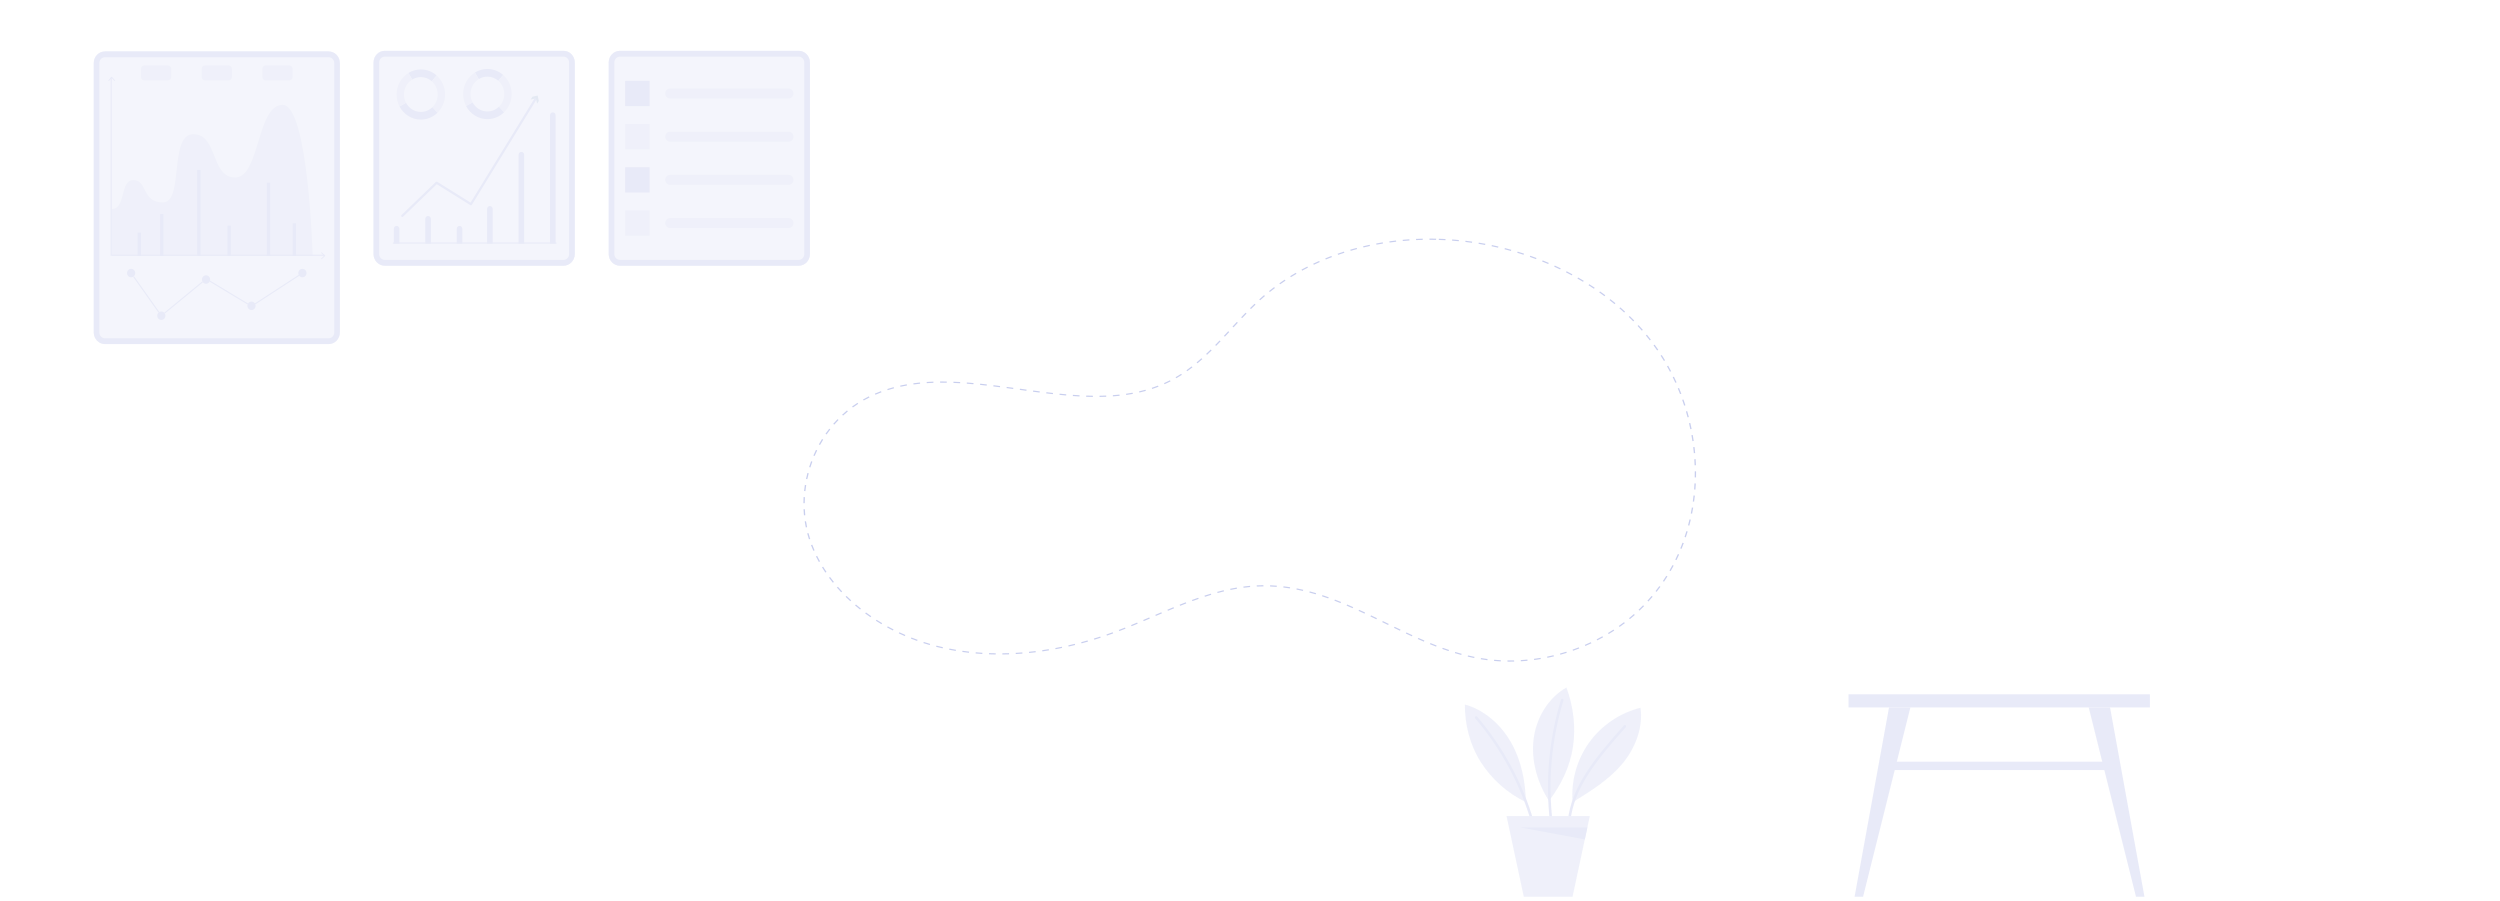<svg width="1920" height="692" viewBox="0 0 1920 692" fill="none" xmlns="http://www.w3.org/2000/svg">
<rect x="0" y="0" width="1920" height="692" fill="#333333" stroke="none"/>
<g clip-path="url(#clip0_2307_590)">
<rect width="1920" height="692" fill="white"/>
<rect width="1920" height="692" fill="white"/>
<g opacity="0.25">
<path d="M432.762 39.05H295.534C290.768 39.05 286.904 43.043 286.904 47.969V195.134C286.904 200.06 290.768 204.053 295.534 204.053H432.762C437.529 204.053 441.393 200.06 441.393 195.134V47.969C441.393 43.043 437.529 39.05 432.762 39.05Z" fill="#D5D9F2"/>
<path d="M432.762 39.05H295.534C290.768 39.05 286.904 43.043 286.904 47.969V195.134C286.904 200.06 290.768 204.053 295.534 204.053H432.762C437.529 204.053 441.393 200.06 441.393 195.134V47.969C441.393 43.043 437.529 39.05 432.762 39.05Z" fill="#D5D9F2"/>
<path d="M432.762 43.509C435.142 43.509 437.078 45.51 437.078 47.969V195.134C437.078 197.593 435.142 199.593 432.762 199.593H295.534C293.155 199.593 291.219 197.593 291.219 195.134V47.969C291.219 45.51 293.155 43.509 295.534 43.509H432.762ZM432.762 39.05H295.534C290.768 39.05 286.904 43.043 286.904 47.969V195.134C286.904 200.06 290.768 204.053 295.534 204.053H432.762C437.529 204.053 441.393 200.06 441.393 195.134V47.969C441.393 43.043 437.529 39.05 432.762 39.05Z" fill="#A4ACE3"/>
<path d="M304.597 173.476C303.405 173.476 302.439 174.474 302.439 175.705V187.107H306.754V175.705C306.754 174.474 305.789 173.476 304.597 173.476Z" fill="#A4ACE3"/>
<path d="M328.762 165.868C327.571 165.868 326.605 166.866 326.605 168.097V187.107H330.92V168.097C330.92 166.867 329.954 165.868 328.762 165.868Z" fill="#A4ACE3"/>
<path d="M352.928 173.476C351.737 173.476 350.771 174.474 350.771 175.705V187.107H355.086V175.705C355.086 174.474 354.12 173.476 352.928 173.476Z" fill="#A4ACE3"/>
<path d="M376.231 158.219C375.039 158.219 374.073 159.217 374.073 160.449V187.106H378.389V160.449C378.389 159.218 377.423 158.219 376.231 158.219Z" fill="#A4ACE3"/>
<path d="M400.399 116.646H400.395C399.204 116.646 398.24 117.643 398.24 118.874V187.107H402.555V118.874C402.555 117.643 401.59 116.646 400.399 116.646Z" fill="#A4ACE3"/>
<path d="M424.563 86.279C423.371 86.279 422.405 87.277 422.405 88.509V187.106H426.721V88.509C426.721 87.277 425.755 86.279 424.563 86.279Z" fill="#A4ACE3"/>
<path d="M323.209 59.226C326.412 59.226 329.347 60.424 331.599 62.423L335.315 57.931C332.061 55.047 327.833 53.31 323.208 53.31C319.711 53.31 316.441 54.3 313.641 56.038L316.576 61.112C318.519 59.911 320.78 59.226 323.209 59.226Z" fill="#A4ACE3"/>
<path d="M332.121 82.257C329.808 84.543 326.664 85.941 323.209 85.941C318.299 85.941 314.029 83.117 311.835 78.948L306.799 81.762C309.96 87.775 316.123 91.858 323.209 91.858C328.203 91.858 332.726 89.833 336.064 86.532L332.121 82.257Z" fill="#A4ACE3"/>
<path d="M341.856 72.579C341.856 78.069 339.636 83.03 336.063 86.532L332.121 82.258C334.592 79.824 336.13 76.393 336.13 72.579C336.13 68.513 334.373 64.873 331.599 62.423L335.316 57.932C339.318 61.458 341.856 66.714 341.856 72.579Z" fill="#BFC5EB"/>
<path d="M310.279 72.578C310.279 74.889 310.843 77.053 311.834 78.947L306.798 81.761C305.369 79.033 304.553 75.906 304.553 72.578C304.553 65.55 308.194 59.399 313.642 56.036L316.576 61.11C312.802 63.448 310.279 67.705 310.279 72.578Z" fill="#BFC5EB"/>
<path d="M374.32 58.874C377.523 58.874 380.458 60.072 382.711 62.071L386.427 57.579C383.173 54.695 378.945 52.958 374.32 52.958C370.823 52.958 367.553 53.948 364.753 55.686L367.688 60.76C369.629 59.56 371.891 58.874 374.32 58.874Z" fill="#A4ACE3"/>
<path d="M383.231 81.905C380.919 84.19 377.775 85.589 374.32 85.589C369.41 85.589 365.14 82.765 362.946 78.595L357.91 81.41C361.071 87.422 367.234 91.506 374.32 91.506C379.314 91.506 383.837 89.481 387.175 86.18L383.231 81.905Z" fill="#A4ACE3"/>
<path d="M392.967 72.227C392.967 77.718 390.747 82.678 387.175 86.18L383.232 81.906C385.704 79.473 387.242 76.042 387.242 72.228C387.242 68.162 385.484 64.522 382.71 62.072L386.426 57.58C390.428 61.106 392.967 66.363 392.967 72.227Z" fill="#BFC5EB"/>
<path d="M361.39 72.227C361.39 74.538 361.953 76.702 362.945 78.595L357.909 81.41C356.48 78.682 355.664 75.555 355.664 72.227C355.664 65.199 359.305 59.047 364.752 55.685L367.687 60.759C363.913 63.096 361.39 67.353 361.39 72.227Z" fill="#BFC5EB"/>
<path d="M427.082 187.107H302.066C301.828 187.107 301.635 186.907 301.635 186.661C301.635 186.415 301.828 186.215 302.066 186.215H427.082C427.32 186.215 427.514 186.415 427.514 186.661C427.514 186.907 427.32 187.107 427.082 187.107Z" fill="#A4ACE3"/>
<path d="M308.967 166.662C308.736 166.662 308.506 166.566 308.336 166.378C308.011 166.018 308.031 165.453 308.379 165.117L334.726 139.716C335.009 139.444 335.431 139.4 335.761 139.605L361.399 155.589L411.126 74.593C411.381 74.177 411.913 74.055 412.318 74.318C412.72 74.582 412.84 75.132 412.585 75.549L362.405 157.281C362.153 157.691 361.632 157.817 361.23 157.567L335.427 141.479L309.556 166.42C309.39 166.582 309.179 166.662 308.967 166.662Z" fill="#A4ACE3"/>
<path d="M412.484 79.693L411.582 75.518L407.542 76.453L408.873 74.284L412.912 73.351L413.815 77.525L412.484 79.693Z" fill="#92A9D1"/>
<path d="M252.381 264.257H80.631C75.864 264.257 72 260.264 72 255.338V48.415C72 43.489 75.864 39.496 80.631 39.496H252.381C257.148 39.496 261.012 43.489 261.012 48.415V255.338C261.012 260.264 257.148 264.257 252.381 264.257Z" fill="#D5D9F2"/>
<path d="M252.381 43.955C254.761 43.955 256.696 45.956 256.696 48.415V255.338C256.696 257.797 254.761 259.797 252.381 259.797H80.631C78.251 259.797 76.315 257.797 76.315 255.338V48.415C76.315 45.956 78.251 43.955 80.631 43.955H252.381ZM252.381 39.496H80.631C75.864 39.496 72 43.489 72 48.415V255.338C72 260.264 75.864 264.257 80.631 264.257H252.381C257.148 264.257 261.012 260.264 261.012 255.338V48.415C261.012 43.489 257.148 39.496 252.381 39.496Z" fill="#A4ACE3"/>
<path d="M128.923 61.794H110.879C109.426 61.794 108.249 60.577 108.249 59.076V52.915C108.249 51.414 109.426 50.198 110.879 50.198H128.923C130.375 50.198 131.552 51.414 131.552 52.915V59.076C131.552 60.577 130.374 61.794 128.923 61.794Z" fill="#BFC5EB"/>
<path d="M175.528 61.794H157.484C156.032 61.794 154.854 60.577 154.854 59.076V52.915C154.854 51.414 156.032 50.198 157.484 50.198H175.528C176.981 50.198 178.158 51.414 178.158 52.915V59.076C178.157 60.577 176.98 61.794 175.528 61.794Z" fill="#BFC5EB"/>
<path d="M222.134 61.794H204.09C202.637 61.794 201.46 60.577 201.46 59.076V52.915C201.46 51.414 202.637 50.198 204.09 50.198H222.134C223.587 50.198 224.764 51.414 224.764 52.915V59.076C224.763 60.577 223.586 61.794 222.134 61.794Z" fill="#BFC5EB"/>
<path d="M85.809 160.487V196.472H240.14C240.14 196.472 236.917 80.486 217.055 80.486C197.15 80.486 199.539 136.287 180.64 136.287C161.742 136.287 167.447 103.033 148.462 103.033C129.476 103.033 141.461 155.431 125.097 155.431C108.733 155.431 113.343 138.274 102.51 138.274C91.678 138.274 96.994 160.487 85.809 160.487Z" fill="#BFC5EB"/>
<path d="M249.128 195.58H85.779C85.6 196.774 85.455 196.624 84.946 196.44V59.563C85.455 59.378 85.6 59.228 85.779 59.228C85.958 59.228 86.103 59.378 85.809 59.563V196.472H249.128C249.307 196.105 249.452 196.255 249.452 196.44C249.452 196.624 249.307 196.774 249.128 195.58Z" fill="#A4ACE3"/>
<path d="M83.132 61.779L83.606 62.235L85.778 59.82L87.951 62.235L88.426 61.779L85.778 58.837L83.132 61.779Z" fill="#A4ACE3"/>
<path d="M246.983 199.175L246.542 198.685L248.88 196.44L246.542 194.195L246.983 193.704L249.831 196.44L246.983 199.175Z" fill="#A4ACE3"/>
<path d="M108.249 178.633H105.66V196.471H108.249V178.633Z" fill="#A4ACE3"/>
<path d="M125.51 164.363H122.921V196.472H125.51V164.363Z" fill="#A4ACE3"/>
<path d="M153.992 130.47H151.402V196.472H153.992V130.47Z" fill="#A4ACE3"/>
<path d="M177.294 173.282H174.705V196.472H177.294V173.282Z" fill="#A4ACE3"/>
<path d="M207.502 140.281H204.912V196.472H207.502V140.281Z" fill="#A4ACE3"/>
<path d="M227.352 171.498H224.763V196.472H227.352V171.498Z" fill="#A4ACE3"/>
<path d="M229.343 211.076L195.723 232.979L196.184 233.734L229.803 211.83L229.343 211.076Z" fill="#A4ACE3"/>
<path d="M155.325 216.089L126.109 240.109L126.646 240.807L155.862 216.787L155.325 216.089Z" fill="#A4ACE3"/>
<path d="M102.912 212.08L102.216 212.607L121.678 240.094L122.374 239.567L102.912 212.08Z" fill="#A4ACE3"/>
<path d="M161.379 215.537L160.945 216.307L190.074 233.832L190.508 233.061L161.379 215.537Z" fill="#A4ACE3"/>
<path d="M127.056 242.482C127.056 244.286 125.641 245.748 123.896 245.748C122.151 245.748 120.737 244.286 120.737 242.482C120.737 240.679 122.151 239.217 123.896 239.217C125.641 239.217 127.056 240.679 127.056 242.482Z" fill="#A4ACE3"/>
<path d="M196.315 234.859C196.315 236.662 194.901 238.124 193.156 238.124C191.411 238.124 189.996 236.662 189.996 234.859C189.996 233.055 191.411 231.594 193.156 231.594C194.901 231.594 196.315 233.055 196.315 234.859Z" fill="#A4ACE3"/>
<path d="M235.416 209.714C235.416 211.517 234.001 212.979 232.256 212.979C230.511 212.979 229.096 211.517 229.096 209.714C229.096 207.911 230.511 206.449 232.256 206.449C234.001 206.449 235.416 207.911 235.416 209.714Z" fill="#A4ACE3"/>
<path d="M103.865 209.714C103.865 211.517 102.451 212.979 100.706 212.979C98.96 212.979 97.546 211.517 97.546 209.714C97.546 207.911 98.96 206.449 100.706 206.449C102.451 206.449 103.865 207.911 103.865 209.714Z" fill="#A4ACE3"/>
<path d="M161.41 214.688C161.41 216.491 159.996 217.953 158.251 217.953C156.505 217.953 155.091 216.491 155.091 214.688C155.091 212.884 156.505 211.423 158.251 211.423C159.996 211.423 161.41 212.884 161.41 214.688Z" fill="#A4ACE3"/>
<path d="M613.369 39.05H476.142C471.375 39.05 467.511 43.043 467.511 47.969V195.134C467.511 200.06 471.375 204.053 476.142 204.053H613.369C618.136 204.053 622 200.06 622 195.134V47.969C622 43.043 618.136 39.05 613.369 39.05Z" fill="#D5D9F2"/>
<path d="M613.369 39.05H476.142C471.375 39.05 467.511 43.043 467.511 47.969V195.134C467.511 200.06 471.375 204.053 476.142 204.053H613.369C618.136 204.053 622 200.06 622 195.134V47.969C622 43.043 618.136 39.05 613.369 39.05Z" fill="#D5D9F2"/>
<path d="M613.369 43.509C615.749 43.509 617.685 45.51 617.685 47.969V195.134C617.685 197.593 615.749 199.593 613.369 199.593H476.142C473.762 199.593 471.826 197.593 471.826 195.134V47.969C471.826 45.51 473.762 43.509 476.142 43.509H613.369ZM613.369 39.05H476.142C471.375 39.05 467.511 43.043 467.511 47.969V195.134C467.511 200.06 471.375 204.053 476.142 204.053H613.369C618.136 204.053 622 200.06 622 195.134V47.969C622 43.043 618.136 39.05 613.369 39.05Z" fill="#A4ACE3"/>
<path d="M498.922 62.071H480.098V81.524H498.922V62.071Z" fill="#A4ACE3"/>
<path d="M498.922 95.24H480.098V114.693H498.922V95.24Z" fill="#BFC5EB"/>
<path d="M498.922 128.409H480.098V147.863H498.922V128.409Z" fill="#A4ACE3"/>
<path d="M498.922 161.578H480.098V181.032H498.922V161.578Z" fill="#BFC5EB"/>
<path d="M605.672 75.663H514.608C512.543 75.663 510.868 73.932 510.868 71.798C510.868 69.664 512.542 67.932 514.608 67.932H605.672C607.738 67.932 609.412 69.663 609.412 71.798C609.413 73.931 607.739 75.663 605.672 75.663Z" fill="#BFC5EB"/>
<path d="M605.672 108.832H514.608C512.543 108.832 510.868 107.102 510.868 104.966C510.868 102.832 512.542 101.101 514.608 101.101H605.672C607.738 101.101 609.412 102.831 609.412 104.966C609.413 107.102 607.739 108.832 605.672 108.832Z" fill="#BFC5EB"/>
<path d="M605.672 142.001H514.608C512.543 142.001 510.868 140.271 510.868 138.137C510.868 136.002 512.542 134.271 514.608 134.271H605.672C607.738 134.271 609.412 136.001 609.412 138.137C609.413 140.271 607.739 142.001 605.672 142.001Z" fill="#BFC5EB"/>
<path d="M605.672 175.17H514.608C512.543 175.17 510.868 173.44 510.868 171.306C510.868 169.171 512.542 167.441 514.608 167.441H605.672C607.738 167.441 609.412 169.171 609.412 171.306C609.413 173.44 607.739 175.17 605.672 175.17Z" fill="#BFC5EB"/>
</g>
<g opacity="0.25">
<path d="M1651.14 533.224H1419.66V543.301H1651.14V533.224Z" fill="#A4ACE3"/>
<path d="M1450.77 543.301L1424.32 688.692H1430.84L1467.17 543.301H1450.77Z" fill="#A4ACE3"/>
<path d="M1620.51 543.301L1646.95 688.692H1640.43L1604.11 543.301H1620.51Z" fill="#A4ACE3"/>
<path d="M1619.98 584.984H1450.62L1448.11 591.406H1622.16L1619.98 584.984Z" fill="#A4ACE3"/>
<path d="M1189.56 615.111C1180.8 601.21 1175.88 584.542 1177.73 568.213C1179.58 551.884 1188.72 536.115 1203.01 528C1208.38 542.416 1210.34 558.452 1208.04 573.661C1205.74 588.87 1198.95 602.927 1189.56 615.111Z" fill="#BFC5EB"/>
<path d="M1191.42 632.569C1190.92 632.569 1190.49 632.196 1190.43 631.688C1186.67 600.249 1189.57 567.624 1198.82 537.342C1198.98 536.814 1199.54 536.511 1200.07 536.678C1200.59 536.839 1200.89 537.398 1200.73 537.926C1191.56 567.944 1188.69 600.284 1192.42 631.449C1192.48 631.998 1192.09 632.496 1191.54 632.561C1191.5 632.567 1191.46 632.569 1191.42 632.569Z" fill="#A4ACE3"/>
<path d="M1207.76 616.152C1206.42 599.997 1211.01 583.417 1220.47 570.252C1229.93 557.087 1244.17 547.445 1259.91 543.559C1262.12 559.125 1255.61 575.3 1245.4 587.255C1235.19 599.211 1221.12 607.877 1207.76 616.152Z" fill="#BFC5EB"/>
<path d="M1205.04 631.674C1205.01 631.674 1204.97 631.672 1204.94 631.668C1204.39 631.61 1203.99 631.118 1204.05 630.569C1206.81 604.294 1224.4 582.68 1247.11 557.155C1247.47 556.744 1248.11 556.705 1248.52 557.073C1248.93 557.44 1248.97 558.072 1248.6 558.485C1226.14 583.737 1208.74 605.095 1206.04 630.778C1205.98 631.292 1205.55 631.674 1205.04 631.674Z" fill="#A4ACE3"/>
<path d="M1171.88 615.943C1171.56 600.152 1168.38 584.171 1160.62 570.413C1152.86 556.655 1140.21 545.29 1125 541.026C1124.94 556.466 1128.9 572.226 1137.2 585.243C1145.51 598.26 1157.86 609.487 1171.88 615.943Z" fill="#BFC5EB"/>
<path d="M1176.91 631.927C1176.48 631.927 1176.08 631.644 1175.95 631.207C1167.49 602.158 1152.6 574.658 1132.91 551.68C1132.56 551.261 1132.6 550.629 1133.02 550.27C1133.44 549.912 1134.07 549.958 1134.43 550.379C1154.3 573.571 1169.33 601.327 1177.87 630.647C1178.03 631.177 1177.72 631.733 1177.19 631.887C1177.1 631.914 1177.01 631.927 1176.91 631.927Z" fill="#A4ACE3"/>
<path d="M1220.97 626.751H1157.01L1170.27 688.692H1207.72L1220.97 626.751Z" fill="#BFC5EB"/>
<path d="M1219.11 635.456H1167.48L1217.13 644.707L1219.11 635.456Z" fill="#A4ACE3"/>
</g>
<path d="M1159.52 508.142C1158.92 508.142 1158.32 508.139 1157.72 508.131L1157.73 507.199C1159.44 507.22 1161.14 507.21 1162.84 507.171L1162.87 508.101C1161.75 508.13 1160.64 508.142 1159.52 508.142ZM1152.57 507.969C1150.85 507.882 1149.12 507.762 1147.43 507.612L1147.53 506.685C1149.21 506.834 1150.92 506.953 1152.62 507.038L1152.57 507.969ZM1168.02 507.885L1167.95 506.956C1169.64 506.854 1171.36 506.72 1173.04 506.559L1173.15 507.487C1171.45 507.647 1169.72 507.783 1168.02 507.885ZM1142.31 507.062C1140.67 506.853 1139 506.608 1137.35 506.335L1137.22 506.312L1137.41 505.395L1137.55 505.419C1139.17 505.688 1140.82 505.93 1142.45 506.136L1142.31 507.062ZM1178.26 506.905L1178.11 505.982C1179.78 505.763 1181.47 505.509 1183.16 505.228L1183.34 506.145C1181.65 506.429 1179.94 506.684 1178.26 506.905ZM1132.18 505.377C1130.54 505.043 1128.86 504.671 1127.18 504.271L1127.45 503.37C1129.11 503.766 1130.77 504.136 1132.4 504.467L1132.18 505.377ZM1188.39 505.21L1188.17 504.3C1189.82 503.964 1191.49 503.595 1193.13 503.203L1193.4 504.104C1191.74 504.5 1190.06 504.871 1188.39 505.21ZM1122.24 503.007C1120.61 502.565 1118.96 502.089 1117.33 501.593L1117.66 500.709C1119.28 501.201 1120.92 501.675 1122.53 502.114L1122.24 503.007ZM1198.35 502.83L1198.06 501.938C1199.67 501.494 1201.31 501.013 1202.92 500.51L1203.26 501.392C1201.63 501.897 1199.98 502.382 1198.35 502.83ZM769.829 502.658L769.817 501.725C771.523 501.708 773.229 501.67 774.934 501.613L774.972 502.544C773.259 502.602 771.544 502.64 769.829 502.658ZM764.684 502.65C762.988 502.628 761.257 502.585 759.54 502.52L759.582 501.589C761.29 501.653 763.012 501.696 764.699 501.718L764.684 502.65ZM780.112 502.312L780.049 501.381C781.751 501.287 783.453 501.171 785.154 501.036L785.243 501.965C783.532 502.101 781.823 502.216 780.112 502.312ZM754.402 502.262C752.697 502.158 750.972 502.028 749.273 501.878L749.372 500.95C751.061 501.099 752.778 501.228 754.472 501.332L754.402 502.262ZM790.362 501.508L790.249 500.581C791.945 500.41 793.639 500.222 795.332 500.015L795.469 500.939C793.767 501.146 792.065 501.336 790.362 501.508ZM744.157 501.362C742.451 501.168 740.736 500.95 739.06 500.713L739.217 499.792C740.884 500.027 742.589 500.244 744.285 500.437L744.157 501.362ZM800.557 500.264L800.397 499.343C802.082 499.101 803.766 498.842 805.446 498.567L805.629 499.484C803.941 499.761 802.25 500.022 800.557 500.264ZM1112.48 500.045C1110.87 499.508 1109.27 498.951 1107.67 498.376L1108.05 497.509C1109.64 498.082 1111.23 498.635 1112.83 499.17L1112.48 500.045ZM733.985 499.927C732.306 499.644 730.609 499.335 728.939 499.007L729.156 498.095C730.816 498.421 732.504 498.73 734.172 499.01L733.985 499.927ZM1208.09 499.79L1207.72 498.92C1209.31 498.368 1210.9 497.78 1212.46 497.174L1212.86 498.03C1211.29 498.641 1209.69 499.234 1208.09 499.79ZM810.68 498.601L810.476 497.688C812.148 497.379 813.817 497.054 815.482 496.711L815.709 497.621C814.036 497.964 812.36 498.292 810.68 498.601ZM723.925 497.948C722.335 497.589 720.719 497.2 719.124 496.793L718.947 496.748L719.229 495.853L719.395 495.894C720.987 496.301 722.593 496.687 724.173 497.044L723.925 497.948ZM1102.91 496.601C1101.33 495.991 1099.76 495.368 1098.19 494.727L1098.61 493.878C1100.17 494.514 1101.74 495.137 1103.31 495.743L1102.91 496.601ZM820.713 496.543L820.466 495.638C822.122 495.265 823.775 494.875 825.423 494.469L825.692 495.369C824.037 495.776 822.377 496.168 820.713 496.543ZM1217.57 496.115L1217.13 495.27C1218.65 494.617 1220.2 493.926 1221.71 493.217L1222.18 494.045C1220.66 494.761 1219.1 495.457 1217.57 496.115ZM714.016 495.4C712.403 494.932 710.761 494.427 709.136 493.899L709.482 493.021C711.096 493.546 712.727 494.047 714.329 494.512L714.016 495.4ZM830.642 494.103L830.354 493.209C831.993 492.774 833.626 492.323 835.255 491.857L835.564 492.746C833.928 493.213 832.287 493.666 830.642 494.103ZM1093.51 492.775C1091.96 492.112 1090.42 491.436 1088.87 490.751L1089.33 489.913C1090.86 490.597 1092.4 491.27 1093.95 491.93L1093.51 492.775ZM704.315 492.247C702.731 491.677 701.131 491.073 699.558 490.451L699.968 489.596C701.53 490.215 703.12 490.814 704.693 491.38L704.315 492.247ZM1226.72 491.825L1226.21 491.012C1227.69 490.258 1229.17 489.467 1230.62 488.662L1231.16 489.457C1229.7 490.268 1228.2 491.065 1226.72 491.825ZM840.453 491.299L840.126 490.416C841.745 489.921 843.358 489.412 844.964 488.888L845.311 489.766C843.698 490.292 842.079 490.803 840.453 491.299ZM1084.27 488.67C1082.74 487.969 1081.21 487.26 1079.69 486.543L1080.16 485.715C1081.68 486.43 1083.2 487.138 1084.73 487.838L1084.27 488.67ZM694.871 488.511C693.332 487.846 691.78 487.145 690.259 486.43L690.731 485.601C692.242 486.313 693.784 487.008 695.313 487.668L694.871 488.511ZM850.135 488.147L849.77 487.276C851.367 486.724 852.958 486.157 854.54 485.58L854.924 486.444C853.335 487.025 851.738 487.592 850.135 488.147ZM1235.5 486.942L1234.94 486.165C1236.34 485.317 1237.76 484.431 1239.15 483.529L1239.74 484.287C1238.35 485.194 1236.92 486.087 1235.5 486.942ZM859.671 484.664L859.272 483.806C860.842 483.204 862.41 482.59 863.976 481.966L864.389 482.819C862.818 483.445 861.246 484.06 859.671 484.664ZM1075.13 484.381C1073.62 483.656 1072.1 482.926 1070.59 482.195L1071.08 481.372C1072.59 482.104 1074.1 482.832 1075.61 483.556L1075.13 484.381ZM685.726 484.21C684.246 483.456 682.749 482.665 681.278 481.854L681.81 481.057C683.271 481.862 684.758 482.648 686.228 483.396L685.726 484.21ZM1243.87 481.489L1243.24 480.753C1244.59 479.802 1245.93 478.822 1247.23 477.84L1247.88 478.554C1246.58 479.543 1245.23 480.53 1243.87 481.489ZM869.08 480.922L868.657 480.072C870.213 479.434 871.767 478.789 873.321 478.138L873.751 478.985C872.196 479.637 870.638 480.283 869.08 480.922ZM1066.06 479.994L1061.54 477.791L1062.02 476.97L1066.55 479.173L1066.06 479.994ZM676.919 479.363C675.483 478.511 674.049 477.63 672.656 476.741L673.246 475.978C674.629 476.861 676.054 477.736 677.48 478.582L676.919 479.363ZM878.407 477.022L877.972 476.178C879.52 475.519 881.068 474.859 882.617 474.197L883.055 475.04C881.506 475.704 879.957 476.364 878.407 477.022ZM1057.02 475.596C1055.51 474.865 1054 474.138 1052.48 473.417L1052.96 472.592C1054.48 473.314 1055.99 474.043 1057.5 474.773L1057.02 475.596ZM1251.77 475.483L1251.08 474.791C1252.02 474.025 1252.94 473.248 1253.85 472.458C1254.17 472.177 1254.5 471.894 1254.82 471.61L1255.53 472.278C1255.21 472.563 1254.88 472.849 1254.56 473.131C1253.64 473.928 1252.71 474.712 1251.77 475.483ZM668.496 473.988C667.129 473.052 665.765 472.082 664.441 471.108L665.087 470.384C666.401 471.351 667.756 472.314 669.114 473.244L668.496 473.988ZM887.698 473.053L887.26 472.21C888.809 471.547 890.359 470.885 891.909 470.227L892.343 471.071C890.795 471.73 889.246 472.391 887.698 473.053ZM1047.94 471.267C1046.42 470.556 1044.9 469.852 1043.37 469.157L1043.83 468.323C1045.36 469.021 1046.89 469.726 1048.41 470.439L1047.94 471.267ZM896.998 469.108L896.568 468.262C898.125 467.609 899.683 466.962 901.242 466.321L901.665 467.171C900.109 467.81 898.552 468.457 896.998 469.108ZM1259.16 468.95L1258.42 468.306C1259.58 467.204 1260.74 466.054 1261.89 464.886L1262.66 465.505C1261.5 466.681 1260.33 467.839 1259.16 468.95ZM660.499 468.101C659.203 467.076 657.917 466.022 656.677 464.97L657.378 464.288C658.609 465.334 659.886 466.381 661.173 467.399L660.499 468.101ZM1038.78 467.095C1037.25 466.417 1035.71 465.75 1034.17 465.095L1034.6 464.25C1036.15 464.907 1037.69 465.576 1039.23 466.256L1038.78 467.095ZM906.353 465.273L905.94 464.42C907.512 463.794 909.087 463.176 910.663 462.57L911.063 463.428C909.491 464.032 907.92 464.648 906.353 465.273ZM1029.51 463.167C1027.95 462.538 1026.39 461.923 1024.82 461.325L1025.21 460.465C1026.79 461.066 1028.36 461.684 1029.93 462.316L1029.51 463.167ZM1266.01 461.949L1265.22 461.355C1266.29 460.172 1267.36 458.95 1268.4 457.72L1269.22 458.287C1268.17 459.525 1267.09 460.758 1266.01 461.949ZM652.981 461.713C651.769 460.605 650.57 459.469 649.419 458.337L650.173 457.704C651.316 458.829 652.506 459.956 653.71 461.055L652.981 461.713ZM915.802 461.648L915.417 460.785C917.01 460.199 918.607 459.63 920.207 459.074L920.573 459.945C918.979 460.498 917.389 461.066 915.802 461.648ZM1020.08 459.581C1018.44 459.001 1016.84 458.452 1015.29 457.946L1015.64 457.07C1017.19 457.577 1018.81 458.129 1020.45 458.712L1020.08 459.581ZM925.382 458.333L925.037 457.455C926.657 456.93 928.281 456.424 929.909 455.939L930.229 456.824C928.609 457.308 926.993 457.811 925.382 458.333ZM1010.46 456.438C1008.83 455.954 1007.19 455.492 1005.58 455.065L1005.86 454.17C1007.49 454.6 1009.14 455.065 1010.78 455.552L1010.46 456.438ZM935.116 455.438L934.824 454.544C936.494 454.095 938.163 453.671 939.784 453.285L940.045 454.185C938.434 454.57 936.776 454.991 935.116 455.438ZM645.998 454.844C644.886 453.665 643.785 452.451 642.725 451.234L643.53 450.656C644.582 451.862 645.675 453.068 646.778 454.236L645.998 454.844ZM1272.29 454.525L1271.45 453.984C1272.44 452.723 1273.41 451.436 1274.35 450.154L1275.2 450.668C1274.27 451.96 1273.28 453.257 1272.29 454.525ZM1000.65 453.842C998.971 453.456 997.294 453.101 995.663 452.784L995.878 451.872C997.523 452.192 999.211 452.55 1000.9 452.939L1000.65 453.842ZM945.014 453.084L944.788 452.174C946.479 451.828 948.177 451.511 949.832 451.231L950.02 452.148C948.377 452.426 946.693 452.741 945.014 453.084ZM990.637 451.904C988.957 451.641 987.258 451.407 985.587 451.211L985.718 450.288C987.403 450.486 989.117 450.721 990.811 450.985L990.637 451.904ZM955.06 451.394L954.913 450.471C956.617 450.249 958.336 450.058 960.024 449.906L960.126 450.834C958.453 450.985 956.748 451.173 955.06 451.394ZM980.51 450.718C978.81 450.586 977.095 450.488 975.416 450.427L975.457 449.496C977.151 449.558 978.881 449.657 980.598 449.789L980.51 450.718ZM965.21 450.48L965.155 449.549C966.863 449.467 968.596 449.42 970.306 449.411L970.312 450.344C968.618 450.352 966.903 450.398 965.21 450.48ZM639.608 447.512C638.597 446.253 637.603 444.963 636.655 443.679L637.507 443.16C638.448 444.435 639.433 445.714 640.437 446.962L639.608 447.512ZM1277.97 446.724L1277.1 446.237C1277.98 444.93 1278.86 443.584 1279.7 442.237L1280.59 442.698C1279.74 444.054 1278.86 445.408 1277.97 446.724ZM633.874 439.742C632.978 438.415 632.103 437.056 631.274 435.703L632.17 435.249C632.993 436.591 633.861 437.94 634.749 439.255L633.874 439.742ZM1283.06 438.593L1282.15 438.16C1282.93 436.809 1283.71 435.413 1284.45 434.011L1285.38 434.417C1284.62 435.828 1283.85 437.233 1283.06 438.593ZM628.864 431.565C628.096 430.178 627.351 428.755 626.65 427.337L627.587 426.956C628.282 428.361 629.021 429.771 629.782 431.146L628.864 431.565ZM1287.54 430.176L1286.6 429.798C1287.29 428.388 1287.97 426.95 1288.61 425.525L1289.56 425.876C1288.91 427.311 1288.24 428.758 1287.54 430.176ZM624.64 423.025C624.004 421.57 623.4 420.093 622.844 418.634L623.814 418.329C624.365 419.775 624.964 421.239 625.594 422.68L624.64 423.025ZM1291.42 421.52L1290.46 421.196C1291.05 419.754 1291.62 418.281 1292.17 416.817L1293.14 417.115C1292.59 418.587 1292.02 420.069 1291.42 421.52ZM621.268 414.173L621.039 413.462C620.642 412.21 620.268 410.926 619.927 409.648L620.925 409.428C621.262 410.695 621.633 411.964 622.026 413.204L622.253 413.907L621.268 414.173ZM1294.71 412.664L1293.73 412.392C1294.22 410.909 1294.7 409.407 1295.14 407.928L1296.13 408.173C1295.68 409.66 1295.21 411.171 1294.71 412.664ZM618.841 405.066C618.524 403.54 618.244 401.986 618.009 400.445L619.026 400.317C619.258 401.843 619.535 403.382 619.85 404.893L618.841 405.066ZM1297.41 403.646L1296.41 403.428C1296.8 401.931 1297.18 400.406 1297.53 398.897L1298.54 399.089C1298.19 400.606 1297.81 402.14 1297.41 403.646ZM617.427 395.792C617.275 394.246 617.162 392.674 617.092 391.119L618.117 391.08C618.187 392.62 618.299 394.178 618.45 395.709L617.427 395.792ZM1299.53 394.503L1298.52 394.336C1298.82 392.808 1299.11 391.266 1299.36 389.753L1300.38 389.893C1300.12 391.416 1299.83 392.967 1299.53 394.503ZM618.026 386.442L617 386.437C617.009 384.893 617.058 383.318 617.147 381.757L618.172 381.805C618.084 383.353 618.035 384.912 618.026 386.442ZM1301.08 385.268L1300.07 385.152C1300.28 383.634 1300.47 382.08 1300.63 380.534L1301.65 380.625C1301.49 382.179 1301.3 383.741 1301.08 385.268ZM618.553 377.178L617.532 377.087C617.698 375.545 617.906 373.982 618.151 372.439L619.167 372.571C618.924 374.101 618.718 375.651 618.553 377.178ZM1302.09 375.969L1301.07 375.903C1301.19 374.355 1301.29 372.795 1301.36 371.263L1302.39 371.305C1302.31 372.844 1302.21 374.414 1302.09 375.969ZM620.009 367.996L619.001 367.822C619.323 366.292 619.686 364.752 620.081 363.244L621.08 363.459C620.688 364.955 620.328 366.481 620.009 367.996ZM1302.55 366.636L1301.53 366.618C1301.55 365.477 1301.56 364.335 1301.56 363.193L1301.56 361.969L1302.58 361.962L1302.59 363.193C1302.59 364.342 1302.58 365.489 1302.55 366.636ZM622.375 358.973L621.389 358.716C621.862 357.219 622.378 355.715 622.924 354.247L623.897 354.545C623.356 356 622.844 357.49 622.375 358.973ZM1301.46 357.321C1301.4 355.773 1301.32 354.224 1301.22 352.676L1302.25 352.622C1302.35 354.178 1302.43 355.734 1302.48 357.291L1301.46 357.321ZM625.639 350.187L624.683 349.848C625.306 348.398 625.974 346.944 626.668 345.528L627.606 345.907C626.918 347.31 626.256 348.75 625.639 350.187ZM1300.87 348.039C1300.72 346.494 1300.56 344.951 1300.38 343.41L1301.4 343.31C1301.58 344.859 1301.75 346.41 1301.89 347.962L1300.87 348.039ZM629.793 341.717L628.876 341.298C629.647 339.908 630.464 338.519 631.307 337.169L632.2 337.629C631.366 338.966 630.555 340.341 629.793 341.717ZM1299.76 338.795C1299.54 337.258 1299.29 335.724 1299.02 334.194L1300.03 334.047C1300.3 335.586 1300.55 337.127 1300.78 338.67L1299.76 338.795ZM634.825 333.654L633.959 333.154C634.883 331.832 635.85 330.524 636.831 329.266L637.669 329.805C636.698 331.05 635.741 332.345 634.825 333.654ZM1298.15 329.612C1297.84 328.087 1297.51 326.567 1297.15 325.051L1298.16 324.858C1298.51 326.382 1298.85 327.91 1299.16 329.442L1298.15 329.612ZM640.728 326.096L639.922 325.517C640.985 324.296 642.098 323.086 643.229 321.923L643.999 322.539C642.881 323.691 641.78 324.888 640.728 326.096ZM1296.03 320.514C1295.64 319.005 1295.22 317.502 1294.78 316.005L1295.77 315.765C1296.21 317.27 1296.63 318.781 1297.03 320.299L1296.03 320.514ZM647.48 319.151L646.748 318.496C647.953 317.386 649.206 316.295 650.473 315.253L651.162 315.944C649.91 316.974 648.671 318.053 647.48 319.151ZM655.042 312.936L654.398 312.209C655.737 311.23 657.122 310.278 658.514 309.379L659.109 310.138C657.734 311.027 656.365 311.969 655.042 312.936ZM1293.41 311.525C1292.93 310.052 1292.43 308.556 1291.91 307.079L1292.88 306.795C1293.41 308.279 1293.92 309.783 1294.39 311.264L1293.41 311.525ZM663.355 307.567L662.811 306.776C664.269 305.949 665.771 305.155 667.275 304.414L667.764 305.233C666.278 305.965 664.795 306.75 663.355 307.567ZM844.443 304.85L844.428 303.918C846.157 303.896 847.877 303.851 849.54 303.784L849.586 304.714C847.912 304.782 846.181 304.828 844.443 304.85ZM839.303 304.848C837.597 304.826 835.884 304.784 834.167 304.723L834.207 303.793C835.915 303.853 837.619 303.894 839.318 303.916L839.303 304.848ZM829.037 304.491C827.333 304.396 825.626 304.287 823.914 304.162L823.996 303.233C825.701 303.358 827.403 303.467 829.1 303.561L829.037 304.491ZM854.724 304.426L854.643 303.497C856.356 303.375 858.067 303.222 859.73 303.046L859.849 303.972C858.174 304.149 856.45 304.302 854.724 304.426ZM818.799 303.748C817.1 303.598 815.397 303.436 813.692 303.263L813.806 302.337C815.506 302.509 817.204 302.671 818.898 302.821L818.799 303.748ZM864.953 303.337L864.793 302.416C866.484 302.173 868.175 301.896 869.82 301.593L870.024 302.507C868.365 302.813 866.659 303.092 864.953 303.337ZM672.323 303.141L671.885 302.297C673.43 301.635 675.018 301.002 676.605 300.415L676.993 301.278C675.423 301.86 673.852 302.486 672.323 303.141ZM808.593 302.718C806.898 302.528 805.2 302.329 803.501 302.123L803.637 301.199C805.333 301.405 807.027 301.603 808.719 301.793L808.593 302.718ZM1290.28 302.671C1289.72 301.212 1289.13 299.741 1288.53 298.302L1289.49 297.971C1290.09 299.418 1290.69 300.896 1291.25 302.363L1290.28 302.671ZM798.415 301.489C796.723 301.272 795.029 301.05 793.334 300.825L793.482 299.902C795.176 300.127 796.868 300.349 798.558 300.565L798.415 301.489ZM875.051 301.469L874.8 300.565C876.46 300.185 878.115 299.766 879.719 299.321L880.019 300.212C878.399 300.662 876.727 301.085 875.051 301.469ZM788.256 300.14L783.18 299.445L783.333 298.524L788.408 299.217L788.256 300.14ZM681.766 299.643L681.428 298.762C683.032 298.256 684.684 297.776 686.339 297.337L686.627 298.231C684.989 298.666 683.353 299.141 681.766 299.643ZM778.103 298.751C776.41 298.52 774.718 298.291 773.026 298.064L773.175 297.141C774.868 297.368 776.561 297.597 778.255 297.828L778.103 298.751ZM884.913 298.73L884.562 297.853C886.17 297.323 887.768 296.753 889.314 296.156L889.715 297.014C888.154 297.617 886.537 298.194 884.913 298.73ZM767.946 297.396C766.25 297.177 764.555 296.962 762.862 296.755L762.999 295.831C764.695 296.039 766.393 296.253 768.091 296.472L767.946 297.396ZM691.562 297.04L691.322 296.133C692.968 295.774 694.663 295.44 696.36 295.143L696.554 296.059C694.872 296.354 693.193 296.684 691.562 297.04ZM757.772 296.153C756.071 295.959 754.373 295.774 752.676 295.598L752.792 294.672C754.492 294.847 756.195 295.033 757.899 295.228L757.772 296.153ZM701.592 295.28L701.441 294.357C703.109 294.131 704.829 293.93 706.553 293.76L706.664 294.688C704.952 294.856 703.246 295.055 701.592 295.28ZM747.573 295.102C745.867 294.946 744.164 294.804 742.465 294.675L742.55 293.746C744.255 293.875 745.964 294.018 747.676 294.174L747.573 295.102ZM894.411 295.067L893.959 294.23C895.26 293.651 896.562 293.037 897.83 292.403L898.481 292.075L898.982 292.889L898.325 293.22C897.042 293.86 895.726 294.482 894.411 295.067ZM737.349 294.331C735.638 294.23 733.931 294.145 732.228 294.079L732.272 293.148C733.982 293.215 735.696 293.3 737.415 293.401L737.349 294.331ZM711.756 294.271L711.683 293.342C713.368 293.232 715.099 293.146 716.827 293.086L716.866 294.016C715.149 294.076 713.43 294.163 711.756 294.271ZM1286.65 293.977C1286 292.541 1285.32 291.102 1284.64 289.699L1285.58 289.322C1286.27 290.733 1286.95 292.179 1287.6 293.622L1286.65 293.977ZM727.104 293.935C725.392 293.906 723.687 293.896 721.983 293.909L721.974 292.978C723.685 292.963 725.4 292.974 727.122 293.003L727.104 293.935ZM903.406 290.487L902.856 289.701C904.27 288.886 905.694 288.017 907.091 287.118L907.685 287.879C906.274 288.787 904.835 289.665 903.406 290.487ZM1282.51 285.473C1281.77 284.063 1281.01 282.66 1280.24 281.303L1281.16 280.878C1281.93 282.243 1282.69 283.656 1283.43 285.073L1282.51 285.473ZM911.817 285.083L911.185 284.348C912.493 283.42 913.824 282.433 915.142 281.413L915.808 282.123C914.479 283.152 913.136 284.148 911.817 285.083ZM919.666 279.021L918.972 278.335C920.191 277.317 921.44 276.241 922.682 275.135L923.401 275.8C922.15 276.914 920.894 277.998 919.666 279.021ZM1277.86 277.191L1277.3 276.274C1276.66 275.22 1276 274.174 1275.33 273.136L1276.22 272.665C1276.89 273.709 1277.55 274.761 1278.2 275.822L1278.76 276.744L1277.86 277.191ZM927.025 272.482L926.287 271.834C927.471 270.721 928.641 269.591 929.801 268.449L930.556 269.081C929.39 270.228 928.214 271.363 927.025 272.482ZM1272.68 269.148C1271.78 267.833 1270.85 266.515 1269.91 265.231L1270.77 264.716C1271.71 266.007 1272.65 267.333 1273.56 268.655L1272.68 269.148ZM934.006 265.616L933.239 264.997C934.373 263.838 935.499 262.669 936.618 261.494L937.394 262.105C936.272 263.282 935.144 264.454 934.006 265.616ZM1267.02 261.388C1266.04 260.122 1265.03 258.854 1264.01 257.621L1264.83 257.064C1265.85 258.304 1266.87 259.578 1267.86 260.851L1267.02 261.388ZM940.737 258.559L939.955 257.956C941.06 256.773 942.163 255.584 943.265 254.395L944.051 254.994C942.948 256.185 941.845 257.375 940.737 258.559ZM1260.89 253.932C1259.83 252.721 1258.75 251.508 1257.66 250.324L1258.44 249.726C1259.54 250.915 1260.63 252.136 1261.7 253.355L1260.89 253.932ZM947.351 251.422L946.565 250.823C947.666 249.632 948.767 248.443 949.872 247.256L950.656 247.858C949.551 249.044 948.45 250.233 947.351 251.422ZM1254.32 246.798C1253.2 245.651 1252.04 244.492 1250.87 243.356L1251.62 242.72C1252.8 243.863 1253.96 245.027 1255.09 246.181L1254.32 246.798ZM953.981 244.311L953.203 243.704C954.319 242.523 955.442 241.348 956.574 240.182L957.345 240.799C956.215 241.961 955.095 243.134 953.981 244.311ZM1247.33 240.001C1246.15 238.915 1244.92 237.816 1243.68 236.732L1244.4 236.061C1245.64 237.15 1246.87 238.255 1248.06 239.347L1247.33 240.001ZM960.76 237.332L960.001 236.704C961.156 235.552 962.322 234.411 963.501 233.284L964.245 233.926C963.072 235.048 961.91 236.185 960.76 237.332ZM1239.95 233.554C1238.7 232.521 1237.42 231.482 1236.12 230.466L1236.79 229.761C1238.09 230.783 1239.39 231.827 1240.64 232.866L1239.95 233.554ZM967.817 230.596L967.09 229.937C967.959 229.147 968.837 228.366 969.723 227.594C970.076 227.288 970.428 226.984 970.783 226.681L971.486 227.36C971.133 227.662 970.783 227.963 970.434 228.267C969.552 229.035 968.68 229.811 967.817 230.596ZM1232.21 227.469C1230.89 226.486 1229.56 225.518 1228.21 224.565L1228.84 223.829C1230.19 224.787 1231.53 225.76 1232.86 226.748L1232.21 227.469ZM975.269 224.232L974.589 223.532C975.859 222.516 977.176 221.495 978.505 220.497L979.159 221.216C977.838 222.207 976.53 223.223 975.269 224.232ZM1224.13 221.755C1222.76 220.834 1221.38 219.929 1219.98 219.04L1220.57 218.276C1221.97 219.17 1223.36 220.08 1224.74 221.005L1224.13 221.755ZM983.154 218.314L982.525 217.577C983.871 216.631 985.256 215.686 986.644 214.772L987.248 215.526C985.867 216.435 984.491 217.373 983.154 218.314ZM1215.75 216.42C1214.33 215.563 1212.9 214.722 1211.45 213.896L1212 213.107C1213.45 213.937 1214.89 214.782 1216.32 215.643L1215.75 216.42ZM991.435 212.855L990.857 212.084C992.247 211.224 993.693 210.36 995.157 209.514L995.708 210.3C994.253 211.141 992.816 212.001 991.435 212.855ZM1207.09 211.471C1205.62 210.68 1204.14 209.904 1202.65 209.144L1203.16 208.331C1204.65 209.094 1206.14 209.874 1207.61 210.67L1207.09 211.471ZM1000.07 207.863L999.54 207.062C1001.01 206.267 1002.51 205.482 1004 204.728L1004.5 205.542C1003.01 206.293 1001.52 207.073 1000.07 207.863ZM1198.16 206.916C1196.66 206.19 1195.14 205.48 1193.61 204.787L1194.07 203.953C1195.61 204.65 1197.13 205.362 1198.64 206.093L1198.16 206.916ZM1009.01 203.343L1008.53 202.515C1010.05 201.801 1011.6 201.096 1013.13 200.421L1013.58 201.26C1012.05 201.931 1010.51 202.632 1009.01 203.343ZM1189.01 202.757C1187.46 202.098 1185.91 201.455 1184.35 200.829L1184.76 199.976C1186.33 200.606 1187.89 201.251 1189.45 201.914L1189.01 202.757ZM1018.22 199.297L1017.8 198.447C1019.36 197.812 1020.95 197.188 1022.52 196.593L1022.92 197.453C1021.35 198.045 1019.77 198.666 1018.22 199.297ZM1179.64 199.003C1178.06 198.412 1176.48 197.837 1174.89 197.279L1175.26 196.409C1176.86 196.969 1178.45 197.547 1180.03 198.142L1179.64 199.003ZM1027.67 195.73L1027.3 194.86C1028.89 194.307 1030.52 193.764 1032.13 193.247L1032.47 194.126C1030.87 194.64 1029.25 195.179 1027.67 195.73ZM1170.09 195.658C1168.48 195.135 1166.87 194.629 1165.25 194.141L1165.57 193.255C1167.2 193.746 1168.82 194.255 1170.43 194.78L1170.09 195.658ZM1160.37 192.728C1158.74 192.274 1157.1 191.838 1155.46 191.42L1155.74 190.523C1157.39 190.943 1159.03 191.381 1160.67 191.837L1160.37 192.728ZM1037.33 192.643L1037.01 191.755C1038.64 191.28 1040.29 190.82 1041.93 190.385L1042.22 191.28C1040.59 191.712 1038.94 192.171 1037.33 192.643ZM1150.51 190.217C1148.86 189.833 1147.2 189.468 1145.54 189.119L1145.77 188.211C1147.44 188.561 1149.1 188.928 1150.77 189.313L1150.51 190.217ZM1047.15 190.039L1046.89 189.137C1048.55 188.742 1050.23 188.361 1051.88 188.009L1052.12 188.916C1050.47 189.267 1048.8 189.644 1047.15 190.039ZM1140.53 188.132C1138.86 187.821 1137.19 187.527 1135.51 187.251L1135.69 186.334C1137.38 186.611 1139.06 186.906 1140.74 187.219L1140.53 188.132ZM1057.12 187.913L1056.91 187.001C1058.58 186.687 1060.28 186.388 1061.96 186.114L1062.14 187.032C1060.47 187.304 1058.78 187.601 1057.12 187.913ZM1130.46 186.48C1128.77 186.24 1127.08 186.019 1125.39 185.817L1125.52 184.893C1127.22 185.096 1128.92 185.318 1130.62 185.559L1130.46 186.48ZM1067.19 186.269L1067.04 185.347C1068.72 185.113 1070.44 184.896 1072.13 184.7L1072.26 185.626C1070.57 185.819 1068.87 186.035 1067.19 186.269ZM1120.31 185.265C1118.61 185.1 1116.91 184.953 1115.21 184.824L1115.29 183.895C1117 184.024 1118.71 184.172 1120.41 184.338L1120.31 185.265ZM1077.35 185.099L1077.24 184.172C1078.95 184.016 1080.66 183.88 1082.37 183.762L1082.45 184.692C1080.75 184.809 1079.04 184.944 1077.35 185.099ZM1110.1 184.495C1108.4 184.404 1106.69 184.333 1104.99 184.279L1105.02 183.348C1106.73 183.402 1108.45 183.474 1110.16 183.565L1110.1 184.495ZM1087.56 184.401L1087.51 183.47C1089.22 183.392 1090.93 183.334 1092.65 183.295L1092.67 184.226C1090.97 184.266 1089.26 184.324 1087.56 184.401ZM1102.91 184.225C1101.22 184.187 1099.54 184.168 1097.85 184.168L1097.79 183.237C1099.54 183.237 1101.24 183.256 1102.94 183.293L1102.91 184.225Z" fill="#BFC5EB" fill-opacity="0.85"/>
</g>
<defs>
<clipPath id="clip0_2307_590">
<rect width="1920" height="692" fill="white"/>
</clipPath>
</defs>
</svg>
